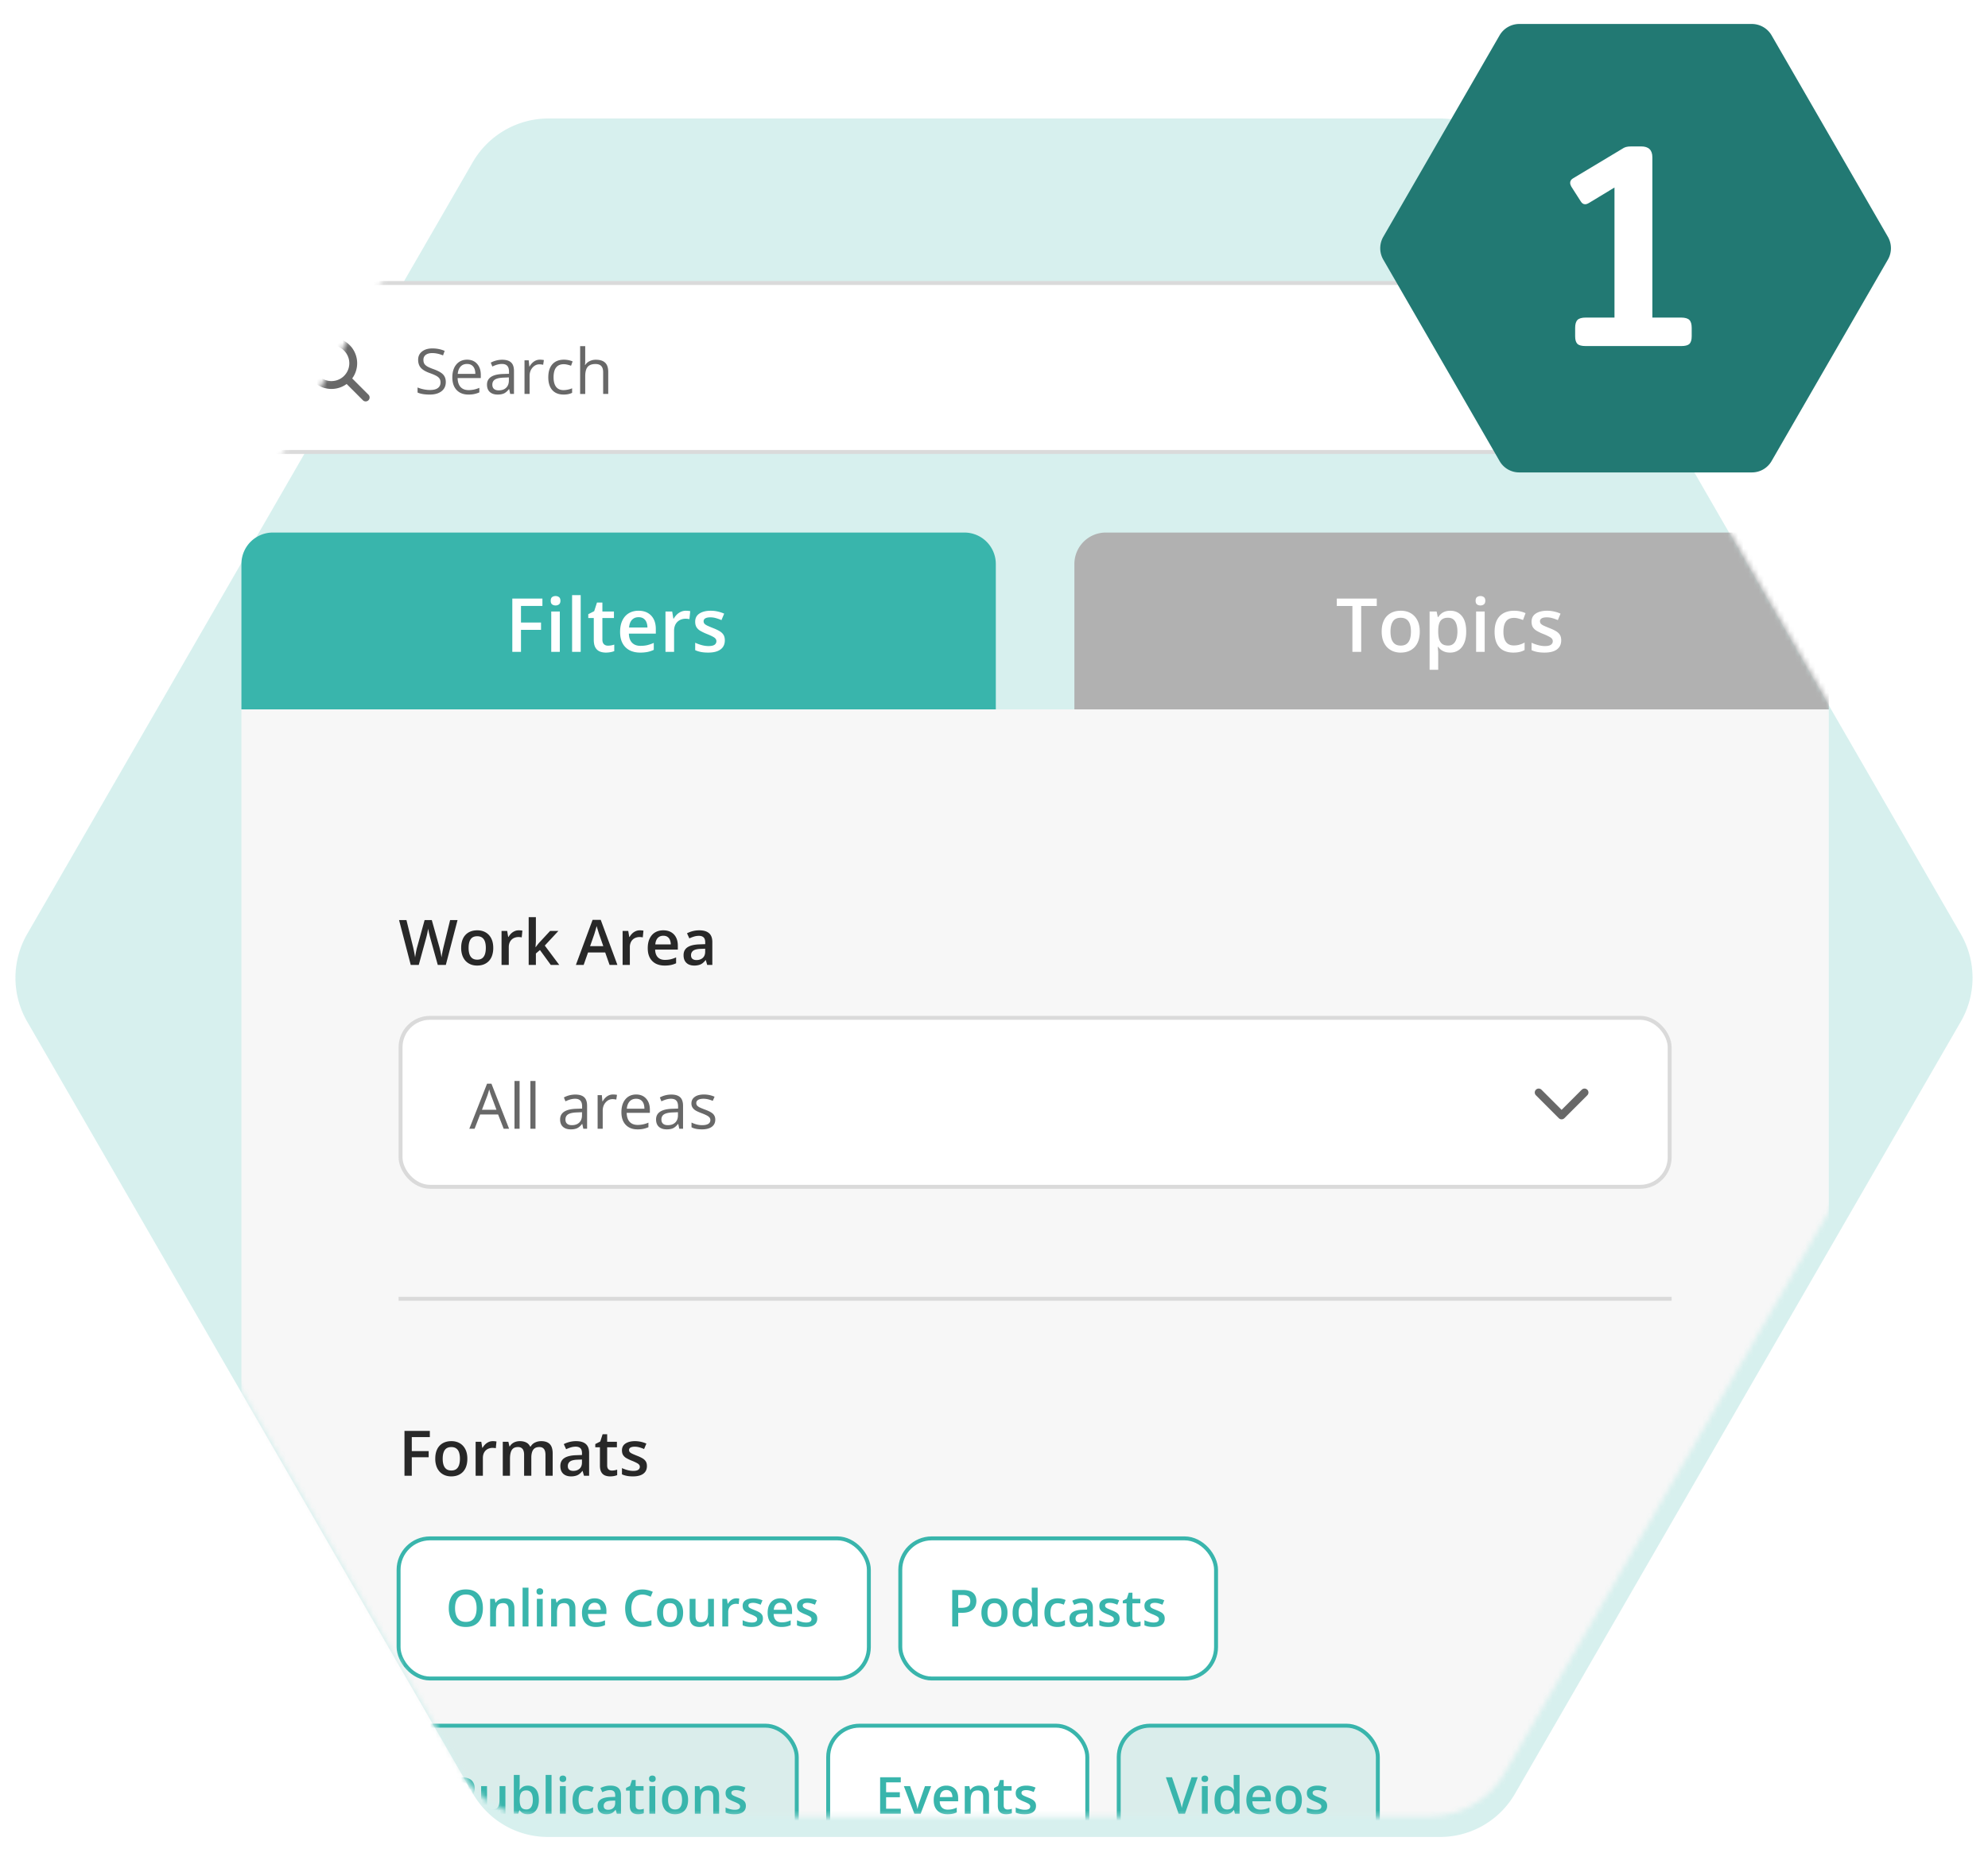 <svg xmlns="http://www.w3.org/2000/svg" width="386" height="359" fill="none">
  <g filter="url(#a)" opacity=".2">
    <path fill="#39B5AC" d="M104.399 19a17.01 17.01 0 0 0-14.56 8.403L3.22 177.436a17.011 17.011 0 0 0 0 16.807l86.617 149.999a16.804 16.804 0 0 0 14.561 8.403h173.236a16.804 16.804 0 0 0 14.527-8.403l86.617-149.999a17.006 17.006 0 0 0 0-16.807L292.162 27.403A17.01 17.01 0 0 0 277.635 19H104.399Z"/>
  </g>
  <mask id="b" width="380" height="334" x="1" y="19" maskUnits="userSpaceOnUse" style="mask-type:alpha">
    <path fill="#39B5AC" d="M104.399 19a17.01 17.01 0 0 0-14.56 8.403L3.22 177.436a17.011 17.011 0 0 0 0 16.807l86.617 149.999a16.804 16.804 0 0 0 14.561 8.403h173.236a16.804 16.804 0 0 0 14.527-8.403l86.617-149.999a17.006 17.006 0 0 0 0-16.807L292.162 27.403A17.01 17.01 0 0 0 277.635 19H104.399Z"/>
  </mask>
  <g mask="url(#b)">
    <path fill="#B1B1B1" d="M208.61 109.496a6.102 6.102 0 0 1 6.103-6.103h134.27a6.102 6.102 0 0 1 6.103 6.103v28.227H208.61v-28.227Z"/>
    <path fill="#fff" d="M264.295 126.558h-1.705v-8.904h-3.03v-1.444h7.758v1.444h-3.023v8.904Zm11.374-3.936c0 .652-.085 1.23-.255 1.734a3.464 3.464 0 0 1-.743 1.282 3.272 3.272 0 0 1-1.175.792c-.457.18-.974.269-1.55.269a3.932 3.932 0 0 1-1.479-.269 3.388 3.388 0 0 1-1.168-.792 3.648 3.648 0 0 1-.757-1.282c-.179-.504-.269-1.082-.269-1.734 0-.863.149-1.594.446-2.194a3.173 3.173 0 0 1 1.288-1.38c.557-.316 1.22-.474 1.989-.474.722 0 1.359.158 1.911.474.552.316.984.776 1.295 1.38.312.604.467 1.336.467 2.194Zm-5.683 0c0 .571.068 1.06.205 1.466.142.405.359.717.651.934.293.212.67.318 1.133.318.462 0 .84-.106 1.132-.318.293-.217.507-.529.644-.934.137-.406.205-.895.205-1.466 0-.57-.068-1.054-.205-1.45-.137-.402-.351-.706-.644-.914-.292-.212-.672-.318-1.139-.318-.689 0-1.192.231-1.508.694-.316.462-.474 1.125-.474 1.988Zm11.614-4.048c.93 0 1.675.34 2.237 1.019.566.68.849 1.689.849 3.029 0 .888-.132 1.635-.396 2.244-.26.604-.625 1.062-1.097 1.373-.467.307-1.012.46-1.635.46-.396 0-.741-.052-1.033-.156a2.567 2.567 0 0 1-.751-.403 2.88 2.88 0 0 1-.523-.552h-.1c.024.189.045.399.064.63.024.226.036.434.036.623v3.192h-1.671v-11.31h1.359l.234 1.083h.078a3.26 3.26 0 0 1 .53-.616c.213-.189.468-.338.765-.446.302-.113.653-.17 1.054-.17Zm-.446 1.359c-.457 0-.825.092-1.104.276-.273.179-.474.451-.601.814-.123.363-.189.819-.198 1.366v.233c0 .581.059 1.074.176 1.48.123.401.324.707.602.92.283.207.665.311 1.147.311.405 0 .74-.111 1.005-.332.269-.222.469-.538.601-.949.132-.41.198-.894.198-1.451 0-.844-.151-1.5-.452-1.967-.298-.468-.755-.701-1.374-.701Zm7.121-1.21v7.835h-1.664v-7.835h1.664Zm-.821-3.001c.254 0 .474.068.658.205.189.137.283.373.283.708 0 .33-.094.566-.283.707a1.073 1.073 0 0 1-.658.206c-.265 0-.489-.069-.673-.206-.179-.141-.269-.377-.269-.707 0-.335.09-.571.269-.708.184-.137.408-.205.673-.205Zm6.362 10.977c-.74 0-1.382-.144-1.925-.432-.542-.287-.96-.729-1.252-1.323-.293-.595-.439-1.35-.439-2.265 0-.953.16-1.732.481-2.336.321-.604.764-1.049 1.331-1.337.571-.288 1.224-.432 1.96-.432.467 0 .89.047 1.267.142.382.089.705.2.97.332l-.496 1.331a7.226 7.226 0 0 0-.884-.297 3.362 3.362 0 0 0-.871-.121c-.458 0-.84.102-1.147.305-.302.202-.528.504-.679.906-.146.401-.219.898-.219 1.493 0 .576.075 1.062.226 1.458.151.392.375.689.672.892.298.198.663.297 1.097.297.43 0 .814-.052 1.154-.156.34-.104.661-.238.963-.403v1.444c-.298.17-.616.295-.956.375-.34.085-.757.127-1.253.127Zm9.315-2.378c0 .514-.125.948-.376 1.302-.25.354-.615.623-1.097.807-.476.18-1.061.269-1.755.269-.547 0-1.019-.04-1.415-.12a4.91 4.91 0 0 1-1.112-.354v-1.437a7.85 7.85 0 0 0 1.253.453c.467.128.909.191 1.324.191.547 0 .941-.085 1.182-.255a.816.816 0 0 0 .361-.693c0-.17-.05-.321-.149-.453-.094-.137-.274-.276-.538-.418a10.204 10.204 0 0 0-1.146-.523 9.671 9.671 0 0 1-1.253-.595 2.179 2.179 0 0 1-.772-.715c-.174-.283-.262-.644-.262-1.083 0-.693.274-1.219.821-1.578.553-.363 1.282-.545 2.187-.545.482 0 .935.05 1.359.149.43.094.85.233 1.26.417l-.524 1.253a7.757 7.757 0 0 0-1.068-.382 3.823 3.823 0 0 0-1.083-.156c-.43 0-.757.066-.984.198a.625.625 0 0 0-.333.566c0 .184.055.34.163.468.109.127.295.254.559.382.269.127.642.285 1.119.474.467.179.87.368 1.21.566.344.194.609.432.793.715.184.283.276.649.276 1.097Z"/>
    <path fill="#39B5AC" d="M46.876 109.496a6.103 6.103 0 0 1 6.103-6.103h134.27a6.103 6.103 0 0 1 6.103 6.103v28.227H46.876v-28.227Z"/>
    <path fill="#fff" d="M101.157 126.558h-1.684V116.21h5.846v1.43h-4.162v3.227h3.893v1.423h-3.893v4.268Zm7.538-7.835v7.835h-1.663v-7.835h1.663Zm-.821-3.001c.255 0 .474.068.658.205.189.137.283.373.283.708 0 .33-.094.566-.283.707a1.07 1.07 0 0 1-.658.206c-.264 0-.489-.069-.673-.206-.179-.141-.269-.377-.269-.707 0-.335.09-.571.269-.708.184-.137.409-.205.673-.205Zm4.876 10.836h-1.67v-11.013h1.67v11.013Zm5.294-1.204c.217 0 .432-.018.644-.056.213-.043.406-.092.581-.149v1.26c-.184.08-.422.149-.715.205a4.77 4.77 0 0 1-.913.085c-.444 0-.842-.073-1.196-.219a1.744 1.744 0 0 1-.842-.772c-.208-.363-.312-.866-.312-1.507v-4.211h-1.069v-.744l1.147-.587.545-1.677h1.048v1.741h2.243v1.267h-2.243v4.19c0 .396.099.691.297.884.198.194.46.29.785.29Zm5.939-6.78c.698 0 1.297.144 1.797.432.5.288.885.696 1.154 1.224.269.529.403 1.161.403 1.897v.892h-5.23c.019.759.222 1.345.609 1.755.391.411.939.616 1.642.616.5 0 .948-.047 1.344-.142a7.506 7.506 0 0 0 1.239-.431v1.351c-.392.184-.79.319-1.196.404a7.218 7.218 0 0 1-1.458.127c-.769 0-1.446-.148-2.031-.446a3.258 3.258 0 0 1-1.366-1.344c-.326-.595-.489-1.333-.489-2.216 0-.877.149-1.623.446-2.236.297-.614.715-1.081 1.253-1.402.538-.321 1.165-.481 1.883-.481Zm0 1.253c-.524 0-.949.17-1.274.509-.321.34-.51.838-.567 1.494h3.568a2.74 2.74 0 0 0-.199-1.041 1.497 1.497 0 0 0-.566-.707c-.25-.17-.571-.255-.962-.255Zm9.201-1.253a4.82 4.82 0 0 1 .835.078l-.156 1.557a2.116 2.116 0 0 0-.368-.064 3.928 3.928 0 0 0-.382-.021c-.297 0-.581.05-.85.149a2.009 2.009 0 0 0-1.203 1.167 2.717 2.717 0 0 0-.177 1.02v4.098h-1.67v-7.835h1.302l.227 1.38h.078a3.47 3.47 0 0 1 .58-.765c.231-.231.495-.415.793-.552.302-.141.632-.212.991-.212Zm7.551 5.747c0 .514-.125.948-.375 1.302-.25.354-.615.623-1.097.807-.476.18-1.061.269-1.755.269-.547 0-1.019-.04-1.416-.12a4.901 4.901 0 0 1-1.111-.354v-1.437a7.85 7.85 0 0 0 1.253.453 5.01 5.01 0 0 0 1.324.191c.547 0 .941-.085 1.182-.255a.815.815 0 0 0 .36-.693.735.735 0 0 0-.148-.453c-.095-.137-.274-.276-.538-.418-.26-.146-.642-.321-1.147-.523a9.652 9.652 0 0 1-1.252-.595 2.179 2.179 0 0 1-.772-.715c-.174-.283-.262-.644-.262-1.083 0-.693.274-1.219.821-1.578.552-.363 1.281-.545 2.187-.545.482 0 .935.05 1.359.149.43.094.85.233 1.26.417l-.524 1.253a7.804 7.804 0 0 0-1.068-.382 3.823 3.823 0 0 0-1.083-.156c-.43 0-.758.066-.984.198a.625.625 0 0 0-.333.566c0 .184.054.34.163.468.109.127.295.254.559.382.269.127.642.285 1.118.474.468.179.871.368 1.211.566.344.194.608.432.792.715.184.283.276.649.276 1.097Z"/>
    <path fill="#F7F7F7" d="M46.876 137.723h308.21v746.115H46.877z"/>
    <path fill="#282828" d="m88.84 178.628-2.276 8.714h-1.561l-1.455-5.221a16.594 16.594 0 0 1-.119-.453 53.676 53.676 0 0 1-.131-.537c-.04-.182-.076-.349-.107-.5a10.932 10.932 0 0 1-.06-.358 4.316 4.316 0 0 1-.054.352c-.027.151-.061.318-.1.5a13.08 13.08 0 0 1-.12.537c-.044.175-.084.33-.12.465l-1.43 5.215h-1.555l-2.271-8.714h1.436l1.258 5.108c.04.163.08.34.119.53.044.187.084.376.12.567a16.823 16.823 0 0 1 .184 1.049c.02-.151.046-.318.078-.501.031-.187.065-.376.1-.566.04-.195.08-.382.12-.561.044-.178.087-.339.131-.482l1.419-5.144h1.394l1.449 5.162a20.212 20.212 0 0 1 .358 1.609c.031.179.057.34.077.483a21.787 21.787 0 0 1 .423-2.146l1.251-5.108h1.443Zm6.932 5.4a4.57 4.57 0 0 1-.214 1.46 2.925 2.925 0 0 1-.626 1.079c-.274.29-.604.513-.99.668-.385.151-.82.226-1.304.226-.454 0-.869-.075-1.246-.226a2.843 2.843 0 0 1-.984-.668 3.062 3.062 0 0 1-.637-1.079 4.35 4.35 0 0 1-.227-1.46c0-.727.125-1.343.376-1.848a2.676 2.676 0 0 1 1.084-1.162c.47-.266 1.027-.399 1.675-.399.608 0 1.144.133 1.61.399a2.76 2.76 0 0 1 1.09 1.162c.262.509.393 1.125.393 1.848Zm-4.785 0c0 .481.057.892.172 1.234.12.341.302.604.549.786.246.179.564.269.953.269.39 0 .708-.09.954-.269.246-.182.427-.445.542-.786.115-.342.173-.753.173-1.234s-.058-.888-.173-1.222c-.115-.338-.296-.594-.542-.769-.246-.179-.566-.268-.96-.268-.58 0-1.003.195-1.27.584-.265.39-.398.948-.398 1.675Zm9.738-3.409a4.003 4.003 0 0 1 .704.065l-.131 1.312a1.773 1.773 0 0 0-.31-.054 3.265 3.265 0 0 0-.322-.018 2.06 2.06 0 0 0-.715.125 1.683 1.683 0 0 0-1.013.984c-.1.246-.15.532-.15.858v3.451h-1.406v-6.598h1.096l.191 1.162h.066c.13-.234.294-.449.488-.644.195-.194.418-.349.668-.464.254-.12.532-.179.834-.179Zm3.326-2.551v4.482c0 .202-.008.425-.024.667-.016.239-.031.463-.047.674h.029c.104-.139.227-.302.37-.489.147-.187.286-.35.417-.489l2.015-2.169h1.609l-2.64 2.837 2.813 3.761h-1.645l-2.11-2.897-.787.674v2.223h-1.4v-9.274h1.4Zm14.31 9.274-.852-2.42h-3.332l-.852 2.42h-1.508l3.243-8.75h1.585l3.236 8.75h-1.52Zm-1.221-3.648-.829-2.384c-.032-.103-.077-.248-.137-.435l-.179-.578-.149-.501c-.039.163-.089.346-.149.549-.055.198-.111.385-.167.56l-.119.405-.834 2.384h2.563Zm7.092-3.075a4.02 4.02 0 0 1 .703.065l-.131 1.312a1.74 1.74 0 0 0-.31-.054 3.23 3.23 0 0 0-.321-.018c-.251 0-.489.042-.716.125a1.688 1.688 0 0 0-1.013.984 2.287 2.287 0 0 0-.149.858v3.451h-1.406v-6.598h1.096l.191 1.162h.065a3 3 0 0 1 .489-.644c.195-.194.417-.349.668-.464.254-.12.532-.179.834-.179Zm4.554 0c.588 0 1.092.121 1.514.363.421.243.745.586.971 1.031.227.445.34.978.34 1.598v.751h-4.405c.016.639.187 1.132.513 1.478.33.346.791.518 1.383.518.421 0 .798-.039 1.132-.119a6.242 6.242 0 0 0 1.043-.363v1.138a4.58 4.58 0 0 1-1.007.34 6.121 6.121 0 0 1-1.228.107c-.648 0-1.218-.125-1.711-.375a2.753 2.753 0 0 1-1.15-1.133c-.274-.501-.411-1.122-.411-1.865 0-.739.125-1.367.375-1.884.251-.516.602-.91 1.055-1.18.453-.27.982-.405 1.586-.405Zm0 1.055c-.441 0-.799.143-1.073.429-.27.286-.429.705-.477 1.257h3.004a2.321 2.321 0 0 0-.167-.876 1.268 1.268 0 0 0-.477-.596c-.21-.143-.48-.214-.81-.214Zm6.991-1.055c.834 0 1.464.185 1.889.554.429.37.644.946.644 1.728v4.441h-.995l-.269-.936h-.047c-.187.238-.38.435-.578.59-.199.155-.429.27-.692.346a3.27 3.27 0 0 1-.947.119c-.394 0-.745-.072-1.055-.215a1.67 1.67 0 0 1-.733-.667c-.179-.298-.269-.676-.269-1.133 0-.679.253-1.19.757-1.531.509-.342 1.276-.531 2.301-.566l1.144-.042v-.346c0-.457-.107-.783-.322-.977-.21-.195-.508-.292-.894-.292-.329 0-.649.047-.959.143-.31.095-.612.212-.906.351l-.453-.989a5.05 5.05 0 0 1 1.097-.417 5.066 5.066 0 0 1 1.287-.161Zm1.144 3.57-.852.03c-.699.024-1.19.143-1.472.357-.282.215-.423.509-.423.882 0 .326.097.565.292.716.194.147.451.22.769.22.484 0 .886-.137 1.204-.411.321-.278.482-.686.482-1.222v-.572Z"/>
    <rect width="246.416" height="32.805" x="77.773" y="197.61" fill="#fff" rx="5.722"/>
    <path fill="#686868" d="m97.799 219.146-1.085-2.771h-3.492l-1.073 2.771h-1.025l3.445-8.749h.852l3.427 8.749h-1.049Zm-1.4-3.683-1.014-2.7a14.49 14.49 0 0 1-.405-1.258c-.088.382-.213.801-.376 1.258l-1.025 2.7h2.82Zm4.487 3.683h-.99v-9.274h.99v9.274Zm3.088 0h-.99v-9.274h.99v9.274Zm9.286 0-.197-.93h-.048c-.326.409-.651.688-.977.835-.322.143-.725.214-1.21.214-.648 0-1.156-.167-1.526-.5-.366-.334-.548-.809-.548-1.425 0-1.319 1.055-2.01 3.165-2.074l1.108-.036v-.405c0-.513-.111-.89-.334-1.133-.218-.246-.57-.369-1.055-.369-.544 0-1.16.167-1.847.501l-.304-.757a4.68 4.68 0 0 1 2.211-.561c.779 0 1.355.173 1.728.519.378.346.567.9.567 1.663v4.458h-.733Zm-2.235-.697c.615 0 1.098-.169 1.448-.507.353-.338.53-.811.53-1.418v-.591l-.989.042c-.787.028-1.355.151-1.705.37-.345.214-.518.55-.518 1.007 0 .358.107.63.322.817.218.186.522.28.912.28Zm7.992-5.955c.29 0 .55.024.781.072l-.137.918a3.35 3.35 0 0 0-.715-.09c-.529 0-.982.215-1.359.644-.374.429-.561.964-.561 1.603v3.505h-.989v-6.532h.817l.113 1.21h.047c.243-.426.535-.753.877-.984.341-.23.717-.346 1.126-.346Zm4.762 6.771c-.965 0-1.728-.294-2.288-.882-.557-.588-.835-1.405-.835-2.45 0-1.052.258-1.889.775-2.509.52-.62 1.218-.93 2.092-.93.818 0 1.466.271 1.943.811.477.536.715 1.246.715 2.128v.626h-4.5c.02.767.213 1.349.578 1.746.37.397.888.596 1.556.596.703 0 1.399-.147 2.086-.441v.882a5.09 5.09 0 0 1-.995.322 5.42 5.42 0 0 1-1.127.101Zm-.268-5.942c-.524 0-.944.171-1.258.513-.31.341-.492.814-.548 1.418h3.415c0-.624-.139-1.101-.417-1.43-.278-.334-.675-.501-1.192-.501Zm8.38 5.823-.197-.93h-.047c-.326.409-.652.688-.978.835-.322.143-.725.214-1.21.214-.647 0-1.156-.167-1.526-.5-.365-.334-.548-.809-.548-1.425 0-1.319 1.055-2.01 3.165-2.074l1.109-.036v-.405c0-.513-.112-.89-.334-1.133-.219-.246-.57-.369-1.055-.369-.545 0-1.16.167-1.848.501l-.304-.757a4.698 4.698 0 0 1 2.211-.561c.779 0 1.355.173 1.729.519.377.346.566.9.566 1.663v4.458h-.733Zm-2.235-.697c.616 0 1.099-.169 1.448-.507.354-.338.531-.811.531-1.418v-.591l-.99.042c-.786.028-1.355.151-1.704.37-.346.214-.519.55-.519 1.007 0 .358.107.63.322.817.219.186.523.28.912.28Zm9.226-1.085c0 .608-.226 1.077-.679 1.407-.453.329-1.089.494-1.907.494-.867 0-1.542-.137-2.027-.411v-.918c.314.159.65.284 1.007.376.362.091.71.137 1.043.137.517 0 .914-.082 1.192-.245.279-.167.418-.419.418-.757 0-.254-.112-.47-.334-.649-.219-.183-.648-.398-1.288-.644-.607-.226-1.041-.423-1.299-.59a1.846 1.846 0 0 1-.572-.578 1.523 1.523 0 0 1-.185-.769c0-.532.217-.952.65-1.258.433-.31 1.027-.465 1.782-.465.703 0 1.391.144 2.062.43l-.352.804c-.655-.27-1.249-.405-1.782-.405-.468 0-.822.073-1.06.22-.239.147-.358.35-.358.608 0 .175.044.324.131.447.091.124.236.241.435.352.199.111.58.272 1.144.483.775.282 1.298.566 1.568.852.274.286.411.646.411 1.079Z"/>
    <path stroke="#686868" stroke-linecap="round" stroke-linejoin="round" stroke-width="1.526" d="m307.66 212.104-4.451 4.451-4.45-4.451"/>
    <rect width="246.416" height="32.805" x="77.773" y="197.61" stroke="#DADADA" stroke-width=".763" rx="5.722"/>
    <path stroke="#DADADA" stroke-linejoin="round" stroke-width=".763" d="M77.391 252.157H324.57"/>
    <path fill="#282828" d="M79.954 286.519h-1.418v-8.714h4.923v1.204h-3.505v2.718h3.278v1.198h-3.278v3.594Zm10.788-3.314c0 .548-.071 1.035-.214 1.46a2.928 2.928 0 0 1-.626 1.079c-.274.29-.604.512-.99.667-.385.151-.82.227-1.305.227-.453 0-.868-.076-1.246-.227a2.843 2.843 0 0 1-.983-.667 3.062 3.062 0 0 1-.638-1.079 4.35 4.35 0 0 1-.226-1.46c0-.727.125-1.343.375-1.848a2.67 2.67 0 0 1 1.085-1.162c.469-.266 1.027-.399 1.675-.399.608 0 1.144.133 1.61.399.464.266.828.653 1.09 1.162.262.509.393 1.125.393 1.848Zm-4.786 0c0 .48.058.892.173 1.233.12.342.302.604.548.787.247.179.564.268.954.268s.707-.089.954-.268c.246-.183.427-.445.542-.787.115-.341.173-.753.173-1.233 0-.481-.058-.888-.173-1.222-.115-.338-.296-.594-.542-.769-.247-.179-.567-.268-.96-.268-.58 0-1.003.195-1.27.584-.266.389-.399.948-.399 1.675Zm9.739-3.409a3.987 3.987 0 0 1 .703.065l-.13 1.311a1.77 1.77 0 0 0-.31-.053 3.244 3.244 0 0 0-.323-.018c-.25 0-.488.042-.715.125a1.69 1.69 0 0 0-1.013.983c-.1.247-.149.533-.149.859v3.451h-1.407v-6.598h1.097l.19 1.162h.066c.132-.235.294-.449.49-.644.194-.194.416-.349.667-.465.254-.119.532-.178.834-.178Zm9.381 0c.739 0 1.296.19 1.669.572.378.381.566.993.566 1.835v4.316h-1.4v-4.065c0-.501-.098-.878-.292-1.133-.195-.254-.491-.381-.888-.381-.557 0-.958.179-1.204.536-.243.354-.364.868-.364 1.544v3.499h-1.401v-4.065c0-.334-.043-.612-.131-.835a.972.972 0 0 0-.387-.506c-.175-.116-.395-.173-.662-.173-.385 0-.693.087-.923.262-.227.175-.39.433-.49.775-.099.338-.148.753-.148 1.246v3.296h-1.4v-6.598h1.09l.197.888h.077c.135-.231.302-.419.5-.566.203-.151.428-.263.674-.334.247-.076.503-.113.769-.113.493 0 .908.087 1.246.262.337.171.59.433.757.786h.107c.207-.357.495-.621.864-.792.37-.171.761-.256 1.174-.256Zm6.777 0c.834 0 1.464.184 1.889.554.429.369.644.945.644 1.728v4.441h-.995l-.269-.936h-.047c-.187.238-.38.435-.578.59-.199.155-.429.27-.692.346a3.27 3.27 0 0 1-.947.119c-.394 0-.745-.072-1.055-.215a1.67 1.67 0 0 1-.733-.667c-.179-.298-.269-.676-.269-1.133 0-.679.253-1.19.757-1.532.509-.341 1.276-.53 2.301-.566l1.144-.041v-.346c0-.457-.107-.783-.322-.978-.21-.194-.508-.292-.894-.292-.329 0-.649.048-.959.143-.31.096-.612.213-.906.352l-.453-.989c.322-.171.687-.31 1.097-.418a5.11 5.11 0 0 1 1.287-.16Zm1.144 3.57-.852.029c-.699.024-1.19.143-1.472.358-.282.215-.423.509-.423.882 0 .326.097.564.292.715.194.147.451.221.769.221.484 0 .886-.137 1.204-.411.321-.278.482-.686.482-1.222v-.572Zm5.805 2.139c.183 0 .364-.016.543-.047.179-.036.342-.078.489-.126v1.061a2.867 2.867 0 0 1-.602.173 4.02 4.02 0 0 1-.769.072c-.374 0-.709-.062-1.007-.185a1.471 1.471 0 0 1-.71-.65c-.175-.306-.262-.729-.262-1.269v-3.546h-.9v-.626l.966-.495.458-1.413h.883v1.467h1.889v1.067h-1.889v3.528c0 .334.083.582.25.745.167.163.387.244.661.244Zm6.807-.87c0 .433-.105.799-.316 1.097-.211.298-.518.524-.924.679-.401.151-.894.227-1.478.227-.461 0-.858-.034-1.192-.102a4.011 4.011 0 0 1-.936-.298v-1.209a6.65 6.65 0 0 0 1.055.381 4.26 4.26 0 0 0 1.115.161c.461 0 .793-.072.995-.215a.686.686 0 0 0 .304-.584.62.62 0 0 0-.125-.381c-.079-.115-.23-.233-.453-.352a8.67 8.67 0 0 0-.965-.441 7.993 7.993 0 0 1-1.055-.501 1.818 1.818 0 0 1-.65-.602c-.147-.238-.221-.542-.221-.911 0-.585.231-1.028.692-1.33.465-.306 1.079-.458 1.841-.458a5.43 5.43 0 0 1 2.206.476l-.441 1.055a6.687 6.687 0 0 0-.9-.322 3.239 3.239 0 0 0-.912-.131c-.362 0-.638.056-.829.167a.527.527 0 0 0-.28.477c0 .155.046.286.137.393.092.108.249.215.471.322.227.107.54.241.942.4.393.151.733.309 1.019.476.29.163.513.364.668.602.154.239.232.547.232.924Z"/>
    <rect width="91.31" height="27.206" x="77.391" y="298.673" fill="#fff" rx="6.103"/>
    <path fill="#39B5AC" d="M93.762 312.227c0 .545-.07 1.043-.209 1.491-.135.446-.34.83-.614 1.153a2.754 2.754 0 0 1-1.032.741c-.413.174-.897.261-1.453.261-.565 0-1.055-.087-1.472-.261a2.72 2.72 0 0 1-1.031-.746 3.23 3.23 0 0 1-.61-1.157 5.146 5.146 0 0 1-.204-1.492c0-.73.12-1.366.358-1.908a2.762 2.762 0 0 1 1.1-1.269c.494-.303 1.117-.455 1.869-.455.736 0 1.348.15 1.835.45.488.301.852.724 1.095 1.269.245.543.368 1.183.368 1.923Zm-5.405 0c0 .545.075 1.018.223 1.419.149.397.376.703.683.92.31.213.707.319 1.191.319.488 0 .885-.106 1.192-.319.306-.217.532-.523.677-.92.146-.401.218-.874.218-1.419 0-.83-.166-1.479-.498-1.947-.33-.471-.856-.707-1.58-.707-.483 0-.882.107-1.195.32-.31.213-.54.518-.688.915-.148.394-.223.867-.223 1.419Zm9.603-1.913c.604 0 1.074.156 1.41.47.338.31.508.808.508 1.496v3.496H98.74v-3.283c0-.416-.086-.728-.257-.935-.17-.209-.436-.314-.794-.314-.52 0-.881.159-1.085.479-.2.32-.3.783-.3 1.39v2.663h-1.138v-5.36h.886l.16.726h.063c.116-.187.26-.341.431-.46.174-.123.368-.215.581-.276.216-.061.44-.092.673-.092Zm4.654 5.462h-1.143v-7.535h1.143v7.535Zm2.765-5.36v5.36h-1.138v-5.36h1.138Zm-.562-2.054c.175 0 .325.047.451.141.129.093.193.255.193.484 0 .226-.064.387-.193.484a.732.732 0 0 1-.451.141.749.749 0 0 1-.46-.141c-.122-.097-.184-.258-.184-.484 0-.229.062-.391.184-.484a.749.749 0 0 1 .46-.141Zm4.988 1.952c.604 0 1.074.156 1.409.47.339.31.509.808.509 1.496v3.496h-1.138v-3.283c0-.416-.086-.728-.257-.935-.171-.209-.436-.314-.794-.314-.52 0-.881.159-1.085.479-.2.32-.3.783-.3 1.39v2.663h-1.138v-5.36h.886l.16.726h.063c.116-.187.26-.341.431-.46a1.91 1.91 0 0 1 .581-.276c.216-.061.441-.092.673-.092Zm5.647 0c.478 0 .888.098 1.23.295.342.197.605.476.789.838.184.362.276.794.276 1.298v.61h-3.579c.013.52.152.92.417 1.201.268.281.642.421 1.123.421.343 0 .649-.032.921-.097.274-.067.556-.166.847-.295v.925a3.703 3.703 0 0 1-.818.276 4.957 4.957 0 0 1-.998.087c-.526 0-.989-.101-1.39-.305a2.226 2.226 0 0 1-.934-.92c-.223-.407-.335-.912-.335-1.516 0-.6.102-1.11.306-1.53.203-.42.489-.739.857-.959.368-.219.797-.329 1.288-.329Zm0 .857c-.359 0-.649.116-.872.349-.219.232-.349.573-.387 1.021h2.44a1.873 1.873 0 0 0-.135-.711 1.034 1.034 0 0 0-.388-.485c-.171-.116-.39-.174-.658-.174Zm9.288-1.588c-.339 0-.643.061-.91.184-.265.122-.49.3-.674.532-.184.23-.324.509-.421.838a3.87 3.87 0 0 0-.145 1.104c0 .549.077 1.022.232 1.419.155.394.391.697.707.911.317.209.717.314 1.201.314.3 0 .593-.029.877-.087a7.79 7.79 0 0 0 .881-.237v.988a4.53 4.53 0 0 1-.872.247 5.985 5.985 0 0 1-1.017.077c-.723 0-1.323-.15-1.801-.45-.475-.3-.83-.723-1.065-1.269-.233-.546-.349-1.185-.349-1.918 0-.536.074-1.026.223-1.472.148-.445.365-.829.649-1.152a2.805 2.805 0 0 1 1.051-.751c.419-.177.899-.266 1.438-.266.355 0 .704.04 1.046.121.345.077.665.189.959.334l-.407.959a6.028 6.028 0 0 0-.77-.3 2.77 2.77 0 0 0-.833-.126Zm7.898 3.501c0 .445-.058.841-.174 1.186a2.369 2.369 0 0 1-.509.877c-.222.236-.49.416-.803.542a2.887 2.887 0 0 1-1.061.184c-.368 0-.705-.061-1.012-.184a2.302 2.302 0 0 1-.799-.542 2.47 2.47 0 0 1-.518-.877 3.525 3.525 0 0 1-.184-1.186c0-.591.101-1.091.305-1.501.206-.414.5-.728.881-.945.381-.216.835-.324 1.361-.324.494 0 .93.108 1.307.324.378.217.674.531.887.945.213.413.319.913.319 1.501Zm-3.888 0c0 .391.046.725.14 1.002.097.278.245.491.446.64.2.145.458.217.774.217.317 0 .575-.072.775-.217.2-.149.347-.362.441-.64.093-.277.14-.611.14-1.002s-.047-.722-.14-.993a1.227 1.227 0 0 0-.441-.625c-.2-.145-.46-.217-.779-.217-.472 0-.816.158-1.032.474-.216.316-.324.77-.324 1.361Zm9.869-2.668v5.36h-.896l-.155-.721h-.063a1.552 1.552 0 0 1-.431.46 1.911 1.911 0 0 1-.581.266 2.4 2.4 0 0 1-.673.092c-.404 0-.749-.068-1.036-.203a1.434 1.434 0 0 1-.654-.639c-.152-.288-.228-.659-.228-1.114v-3.501h1.143v3.288c0 .416.084.728.252.934.171.207.436.31.794.31.345 0 .62-.071.823-.213.204-.142.347-.352.431-.629a3.46 3.46 0 0 0 .131-1.022v-2.668h1.143Zm4.349-.102c.09 0 .188.005.295.014.106.01.198.023.276.039l-.107 1.066a1.384 1.384 0 0 0-.251-.044 2.574 2.574 0 0 0-.262-.015c-.203 0-.397.034-.581.102a1.37 1.37 0 0 0-.823.799 1.85 1.85 0 0 0-.121.697v2.804h-1.143v-5.36h.891l.155.944h.053c.107-.191.239-.365.397-.523.158-.158.339-.284.543-.378.206-.097.432-.145.678-.145Zm5.167 3.932c0 .352-.086.649-.257.891s-.421.426-.751.552c-.326.123-.726.184-1.201.184-.374 0-.697-.027-.968-.082a3.306 3.306 0 0 1-.76-.242v-.983c.255.119.54.222.857.31.319.087.621.13.905.13.375 0 .644-.058.809-.174a.558.558 0 0 0 .247-.475.499.499 0 0 0-.102-.309c-.064-.094-.187-.189-.368-.286-.177-.1-.439-.22-.784-.359a6.514 6.514 0 0 1-.857-.406 1.493 1.493 0 0 1-.528-.489c-.12-.194-.179-.441-.179-.741 0-.475.187-.835.561-1.08.378-.249.877-.373 1.497-.373.329 0 .639.034.929.102.294.064.582.159.862.285l-.358.857a5.464 5.464 0 0 0-.731-.261 2.62 2.62 0 0 0-.741-.107c-.294 0-.518.046-.673.136a.427.427 0 0 0-.228.387c0 .126.037.233.112.32.074.087.201.174.382.262.184.087.439.195.765.324.32.123.596.252.828.387.236.133.417.296.543.489.126.194.189.444.189.751Zm3.365-3.932c.478 0 .888.098 1.23.295.342.197.606.476.79.838.184.362.276.794.276 1.298v.61h-3.579c.013.52.152.92.416 1.201.268.281.643.421 1.124.421.342 0 .649-.032.92-.097.274-.067.557-.166.847-.295v.925c-.268.126-.54.218-.818.276a4.95 4.95 0 0 1-.998.087c-.526 0-.989-.101-1.389-.305a2.228 2.228 0 0 1-.935-.92c-.223-.407-.334-.912-.334-1.516 0-.6.102-1.11.305-1.53.203-.42.489-.739.857-.959.368-.219.797-.329 1.288-.329Zm0 .857c-.358 0-.649.116-.871.349-.22.232-.349.573-.388 1.021h2.441a1.873 1.873 0 0 0-.136-.711 1.038 1.038 0 0 0-.387-.485c-.171-.116-.391-.174-.659-.174Zm7.182 3.075c0 .352-.086.649-.257.891s-.421.426-.75.552c-.327.123-.727.184-1.201.184-.375 0-.698-.027-.969-.082a3.322 3.322 0 0 1-.76-.242v-.983c.255.119.541.222.857.31.32.087.621.13.905.13.375 0 .645-.058.809-.174a.558.558 0 0 0 .247-.475.499.499 0 0 0-.102-.309c-.064-.094-.187-.189-.368-.286-.177-.1-.439-.22-.784-.359a6.514 6.514 0 0 1-.857-.406 1.493 1.493 0 0 1-.528-.489c-.12-.194-.179-.441-.179-.741 0-.475.187-.835.562-1.08.377-.249.876-.373 1.496-.373a4.398 4.398 0 0 1 1.792.387l-.359.857a5.464 5.464 0 0 0-.731-.261 2.62 2.62 0 0 0-.741-.107c-.294 0-.518.046-.673.136a.427.427 0 0 0-.228.387c0 .126.038.233.112.32.074.087.202.174.382.262.184.087.439.195.765.324.32.123.596.252.829.387.235.133.416.296.542.489.126.194.189.444.189.751Z"/>
    <rect width="91.31" height="27.206" x="77.391" y="298.673" stroke="#39B5AC" stroke-width=".763" rx="6.103"/>
    <rect width="61.31" height="27.206" x="174.804" y="298.673" fill="#fff" rx="6.103"/>
    <path fill="#39B5AC" d="M186.947 308.696c.913 0 1.58.188 2 .562.42.375.629.899.629 1.574 0 .307-.048.599-.145.877a1.87 1.87 0 0 1-.465.731c-.216.21-.502.376-.857.499-.352.122-.786.184-1.303.184h-.755v2.653h-1.162v-7.08h2.058Zm-.078.964h-.818v2.494h.634c.365 0 .675-.042.93-.126.255-.087.449-.224.581-.411.133-.188.199-.435.199-.741 0-.41-.125-.715-.373-.916-.245-.2-.63-.3-1.153-.3Zm8.751 3.424c0 .445-.058.841-.174 1.186a2.383 2.383 0 0 1-.509.877 2.24 2.24 0 0 1-.804.542 2.878 2.878 0 0 1-1.06.184c-.368 0-.706-.061-1.012-.184a2.302 2.302 0 0 1-.799-.542 2.487 2.487 0 0 1-.519-.877 3.55 3.55 0 0 1-.184-1.186c0-.591.102-1.091.305-1.501.207-.414.501-.728.882-.945.381-.216.834-.324 1.361-.324.494 0 .929.108 1.307.324.378.217.673.531.886.945.213.413.32.913.32 1.501Zm-3.889 0c0 .391.047.725.141 1.002.097.278.245.491.445.64.2.145.459.217.775.217s.575-.072.775-.217c.2-.149.347-.362.441-.64.093-.277.14-.611.14-1.002s-.047-.722-.14-.993a1.227 1.227 0 0 0-.441-.625c-.2-.145-.46-.217-.78-.217-.471 0-.815.158-1.031.474-.217.316-.325.77-.325 1.361Zm6.998 2.789c-.639 0-1.153-.232-1.54-.697-.384-.468-.576-1.158-.576-2.068 0-.92.195-1.616.586-2.087.394-.471.912-.707 1.554-.707.271 0 .509.037.712.111.203.071.378.168.523.291.148.123.274.26.378.411h.053c-.016-.1-.036-.243-.058-.431a5.047 5.047 0 0 1-.029-.527v-1.928h1.143v7.535h-.891l-.204-.731h-.048a1.714 1.714 0 0 1-.891.717c-.2.074-.438.111-.712.111Zm.32-.925c.487 0 .831-.14 1.031-.421.2-.281.303-.702.31-1.264v-.15c0-.601-.097-1.061-.291-1.38-.193-.323-.547-.484-1.06-.484-.41 0-.723.166-.94.498-.213.33-.319.79-.319 1.38 0 .591.106 1.043.319 1.356.217.31.533.465.95.465Zm6.217.925c-.506 0-.945-.098-1.317-.295a1.98 1.98 0 0 1-.857-.906c-.2-.407-.3-.923-.3-1.549 0-.653.11-1.185.329-1.598.22-.414.523-.719.911-.916.39-.197.837-.295 1.341-.295.32 0 .609.032.867.097.261.061.482.137.663.227l-.339.911a4.887 4.887 0 0 0-.605-.204 2.314 2.314 0 0 0-.596-.082c-.313 0-.574.069-.784.208a1.248 1.248 0 0 0-.465.62c-.1.275-.15.615-.15 1.022 0 .394.051.726.155.998.103.267.256.471.46.61.203.135.453.203.75.203.294 0 .557-.035.79-.106.232-.071.452-.164.658-.276v.987a2.416 2.416 0 0 1-.653.257 3.61 3.61 0 0 1-.858.087Zm4.872-5.559c.678 0 1.19.15 1.535.45.349.301.523.769.523 1.405v3.607h-.808l-.218-.76h-.039a2.711 2.711 0 0 1-.47.479c-.161.126-.349.22-.562.281a2.625 2.625 0 0 1-.77.097c-.319 0-.605-.058-.857-.174-.252-.12-.45-.3-.595-.542-.146-.243-.218-.549-.218-.921 0-.552.205-.966.615-1.244.413-.278 1.036-.431 1.869-.46l.93-.034v-.281c0-.371-.087-.636-.262-.794-.171-.158-.413-.237-.726-.237-.268 0-.528.038-.78.116a5.439 5.439 0 0 0-.736.286l-.368-.804a4.13 4.13 0 0 1 .891-.339 4.113 4.113 0 0 1 1.046-.131Zm.93 2.901-.693.024c-.568.019-.967.116-1.196.29a.854.854 0 0 0-.344.717c0 .265.08.459.238.581.158.12.366.179.624.179.394 0 .72-.111.979-.334.261-.226.392-.557.392-.992v-.465Zm6.324 1.031c0 .352-.085.649-.256.891-.171.242-.422.426-.751.552-.326.123-.726.184-1.201.184-.374 0-.697-.027-.968-.082a3.33 3.33 0 0 1-.761-.242v-.983c.255.119.541.222.857.31.32.087.622.13.906.13.375 0 .644-.058.809-.174a.56.56 0 0 0 .145-.784c-.065-.094-.187-.189-.368-.286a7.07 7.07 0 0 0-.785-.359 6.576 6.576 0 0 1-.857-.406 1.51 1.51 0 0 1-.528-.489c-.119-.194-.179-.441-.179-.741 0-.475.188-.835.562-1.08.378-.249.877-.373 1.496-.373a4.377 4.377 0 0 1 1.792.387l-.358.857a5.464 5.464 0 0 0-.731-.261 2.63 2.63 0 0 0-.741-.107c-.294 0-.518.046-.673.136a.427.427 0 0 0-.228.387c0 .126.037.233.111.32.075.087.202.174.383.262.184.087.439.195.765.324.32.123.596.252.828.387.236.133.417.296.542.489.126.194.189.444.189.751Zm3.226.707c.148 0 .295-.013.44-.039.145-.029.278-.063.397-.101v.862a2.396 2.396 0 0 1-.489.14c-.2.039-.408.058-.625.058-.303 0-.576-.05-.818-.15a1.194 1.194 0 0 1-.576-.528c-.142-.248-.213-.592-.213-1.031v-2.882h-.731v-.508l.784-.402.373-1.148h.717v1.192h1.535v.866h-1.535v2.867c0 .271.067.473.203.606a.74.74 0 0 0 .538.198Zm5.53-.707c0 .352-.086.649-.257.891s-.421.426-.75.552c-.327.123-.727.184-1.201.184-.375 0-.698-.027-.969-.082a3.322 3.322 0 0 1-.76-.242v-.983c.255.119.541.222.857.31.32.087.621.13.905.13.375 0 .645-.058.809-.174a.558.558 0 0 0 .247-.475.499.499 0 0 0-.102-.309c-.064-.094-.187-.189-.368-.286-.177-.1-.439-.22-.784-.359a6.514 6.514 0 0 1-.857-.406 1.493 1.493 0 0 1-.528-.489c-.12-.194-.179-.441-.179-.741 0-.475.187-.835.561-1.08.378-.249.877-.373 1.497-.373a4.398 4.398 0 0 1 1.792.387l-.359.857a5.464 5.464 0 0 0-.731-.261 2.62 2.62 0 0 0-.741-.107c-.294 0-.518.046-.673.136a.427.427 0 0 0-.228.387c0 .126.038.233.112.32.074.087.202.174.382.262.184.087.439.195.765.324.32.123.596.252.829.387.235.133.416.296.542.489.126.194.189.444.189.751Z"/>
    <rect width="61.31" height="27.206" x="174.804" y="298.673" stroke="#39B5AC" stroke-width=".763" rx="6.103"/>
    <rect width="77.31" height="27.206" x="77.391" y="335.035" fill="#39B5AC" fill-opacity=".15" rx="6.103"/>
    <path fill="#39B5AC" d="M89.534 345.058c.914 0 1.58.187 2 .562.42.374.63.899.63 1.573 0 .307-.049.599-.146.877a1.862 1.862 0 0 1-.465.731c-.216.21-.501.376-.857.499-.352.123-.786.184-1.302.184h-.756v2.654h-1.162v-7.08h2.058Zm-.077.963h-.819v2.494h.635c.364 0 .674-.042.93-.125.254-.088.448-.225.58-.412.133-.187.199-.434.199-.741 0-.41-.124-.715-.373-.915-.245-.2-.63-.301-1.152-.301Zm8.678.756v5.361h-.896l-.155-.722h-.063a1.537 1.537 0 0 1-.431.46c-.175.12-.368.208-.581.267a2.435 2.435 0 0 1-.673.092c-.404 0-.75-.068-1.037-.204a1.441 1.441 0 0 1-.654-.639c-.151-.287-.227-.659-.227-1.114v-3.501h1.143v3.288c0 .417.084.728.251.935.172.206.436.31.795.31.345 0 .62-.071.823-.213.203-.143.347-.352.431-.63.087-.278.13-.618.13-1.022v-2.668h1.144Zm2.77-2.174v1.816c0 .209-.007.416-.02.619-.009.201-.019.357-.029.47h.049c.145-.232.347-.428.605-.586.261-.161.596-.242 1.002-.242.636 0 1.148.234 1.535.702.388.465.582 1.154.582 2.068 0 .607-.089 1.117-.267 1.53-.177.414-.428.727-.75.94-.32.21-.696.315-1.129.315-.407 0-.736-.075-.988-.223a1.962 1.962 0 0 1-.586-.528h-.082l-.208.654h-.853v-7.535h1.139Zm1.307 3.002c-.323 0-.579.065-.77.194a1.086 1.086 0 0 0-.407.581c-.084.255-.127.579-.13.973v.102c0 .597.093 1.054.28 1.37.191.317.536.475 1.037.475.397 0 .702-.16.915-.479.213-.323.32-.785.32-1.385 0-.607-.107-1.064-.32-1.371-.21-.307-.518-.46-.925-.46Zm4.877 4.533h-1.143v-7.535h1.143v7.535Zm2.765-5.361v5.361h-1.138v-5.361h1.138Zm-.562-2.053a.73.73 0 0 1 .45.14c.129.094.194.255.194.484 0 .226-.065.388-.194.485a.737.737 0 0 1-.45.14.753.753 0 0 1-.46-.14c-.123-.097-.184-.259-.184-.485 0-.229.061-.39.184-.484a.746.746 0 0 1 .46-.14Zm4.353 7.511c-.506 0-.945-.099-1.317-.296a1.983 1.983 0 0 1-.857-.905c-.2-.407-.3-.924-.3-1.55 0-.652.11-1.185.329-1.598.22-.413.523-.718.911-.915.39-.197.837-.296 1.341-.296.32 0 .609.033.867.097.261.061.482.137.663.228l-.339.91a4.883 4.883 0 0 0-.605-.203 2.317 2.317 0 0 0-.596-.083c-.313 0-.574.07-.784.209a1.24 1.24 0 0 0-.465.619c-.1.275-.15.615-.15 1.022 0 .394.051.727.155.998.103.268.256.471.46.61.203.136.453.203.75.203.294 0 .557-.035.79-.106.232-.071.452-.163.658-.276v.988a2.446 2.446 0 0 1-.653.256 3.605 3.605 0 0 1-.858.088Zm4.872-5.56c.678 0 1.19.15 1.535.451.349.3.523.768.523 1.404v3.608h-.808l-.218-.761h-.039a2.754 2.754 0 0 1-.47.48 1.65 1.65 0 0 1-.562.281 2.66 2.66 0 0 1-.77.097c-.319 0-.605-.059-.857-.175-.252-.119-.45-.3-.595-.542-.146-.242-.218-.549-.218-.92 0-.552.205-.967.615-1.245.413-.277 1.036-.431 1.869-.46l.93-.034v-.281c0-.371-.087-.636-.262-.794-.171-.158-.413-.237-.726-.237-.268 0-.528.039-.78.116a5.574 5.574 0 0 0-.736.286l-.368-.804a4.13 4.13 0 0 1 .891-.339 4.158 4.158 0 0 1 1.046-.131Zm.93 2.901-.693.024c-.568.02-.966.116-1.196.291a.85.85 0 0 0-.344.716c0 .265.08.459.238.582.158.119.366.179.624.179.394 0 .72-.112.979-.334.261-.226.392-.557.392-.993v-.465Zm4.717 1.738a2.49 2.49 0 0 0 .837-.14v.862a2.316 2.316 0 0 1-.489.14c-.2.039-.408.059-.624.059-.304 0-.577-.05-.819-.151a1.197 1.197 0 0 1-.576-.527c-.142-.249-.213-.593-.213-1.032v-2.881h-.731v-.509l.784-.402.373-1.147h.717v1.191h1.535v.867h-1.535v2.867c0 .271.068.473.203.605a.74.74 0 0 0 .538.198Zm3.065-4.537v5.361h-1.138v-5.361h1.138Zm-.562-2.053c.175 0 .325.046.451.14.129.094.193.255.193.484 0 .226-.064.388-.193.485a.738.738 0 0 1-.451.14.753.753 0 0 1-.46-.14c-.122-.097-.184-.259-.184-.485 0-.229.062-.39.184-.484a.746.746 0 0 1 .46-.14Zm6.94 4.721c0 .446-.058.841-.175 1.187a2.37 2.37 0 0 1-.508.876 2.243 2.243 0 0 1-.804.543 2.902 2.902 0 0 1-1.06.184c-.369 0-.706-.062-1.013-.184a2.314 2.314 0 0 1-.799-.543 2.505 2.505 0 0 1-.518-.876 3.556 3.556 0 0 1-.184-1.187c0-.591.102-1.091.305-1.501.207-.413.501-.728.882-.944.381-.217.834-.325 1.36-.325.494 0 .93.108 1.308.325.378.216.673.531.886.944.213.413.32.914.32 1.501Zm-3.889 0c0 .391.047.725.141 1.003.096.277.245.49.445.639.2.145.459.218.775.218s.575-.073.775-.218c.2-.149.347-.362.44-.639.094-.278.141-.612.141-1.003 0-.39-.047-.721-.141-.993a1.217 1.217 0 0 0-.44-.624c-.2-.146-.46-.218-.78-.218-.471 0-.815.158-1.031.474-.217.317-.325.77-.325 1.361Zm7.99-2.77c.604 0 1.074.157 1.41.47.339.31.508.809.508 1.496v3.497h-1.138v-3.284c0-.416-.085-.728-.257-.934-.171-.21-.435-.315-.794-.315-.52 0-.881.16-1.084.479-.201.32-.301.783-.301 1.39v2.664h-1.138v-5.361h.886l.16.726h.063c.116-.187.26-.34.431-.46a1.97 1.97 0 0 1 .581-.276c.217-.061.441-.092.673-.092Zm7.114 3.932c0 .352-.085.649-.256.891-.172.243-.422.427-.751.553-.326.122-.726.184-1.201.184a4.95 4.95 0 0 1-.969-.083 3.289 3.289 0 0 1-.76-.242v-.983c.255.119.541.223.857.31.32.087.622.131.906.131.374 0 .644-.058.809-.175a.559.559 0 0 0 .145-.784c-.065-.094-.187-.189-.368-.286a7.1 7.1 0 0 0-.785-.358 6.569 6.569 0 0 1-.857-.407 1.51 1.51 0 0 1-.528-.489c-.119-.194-.179-.441-.179-.741 0-.475.187-.835.562-1.08.378-.248.876-.373 1.496-.373a4.38 4.38 0 0 1 1.792.388l-.358.857a5.3 5.3 0 0 0-.732-.262 2.617 2.617 0 0 0-.74-.106c-.294 0-.519.045-.674.135a.43.43 0 0 0-.227.388c0 .126.037.232.111.319.074.088.202.175.383.262.184.087.439.195.765.324.32.123.596.252.828.388.236.132.416.295.542.489.126.194.189.444.189.75Z"/>
    <rect width="77.31" height="27.206" x="77.391" y="335.035" stroke="#39B5AC" stroke-width=".763" rx="6.103"/>
    <rect width="50.31" height="27.206" x="160.804" y="335.035" fill="#fff" rx="6.103"/>
    <path fill="#39B5AC" d="M174.898 352.138h-4.009v-7.08h4.009v.978h-2.847v1.923h2.668v.973h-2.668v2.223h2.847v.983Zm2.64 0-2.039-5.361h1.206l1.104 3.148a7.298 7.298 0 0 1 .315 1.234h.038c.023-.164.066-.361.131-.59.065-.233.131-.447.199-.644l1.104-3.148h1.201l-2.039 5.361h-1.22Zm6.208-5.463c.478 0 .888.099 1.23.296.342.197.605.476.789.837.184.362.276.795.276 1.298v.61h-3.578c.012.52.151.92.416 1.201.268.281.642.422 1.124.422.342 0 .648-.033.92-.097.274-.068.557-.166.847-.296v.925a3.703 3.703 0 0 1-.818.276 4.95 4.95 0 0 1-.998.088c-.526 0-.989-.102-1.39-.306a2.226 2.226 0 0 1-.934-.92c-.223-.406-.335-.912-.335-1.515 0-.601.102-1.111.306-1.531.203-.419.489-.739.857-.958.368-.22.797-.33 1.288-.33Zm0 .857c-.359 0-.649.117-.872.349-.219.232-.348.573-.387 1.022h2.44a1.878 1.878 0 0 0-.135-.712 1.026 1.026 0 0 0-.388-.484c-.171-.117-.39-.175-.658-.175Zm6.373-.857c.603 0 1.073.157 1.409.47.339.31.508.809.508 1.496v3.497h-1.138v-3.284c0-.416-.085-.728-.256-.934-.171-.21-.436-.315-.794-.315-.52 0-.882.16-1.085.479-.2.32-.3.783-.3 1.39v2.664h-1.138v-5.361h.886l.16.726h.063c.116-.187.259-.34.43-.46.175-.122.369-.214.582-.276.216-.061.44-.092.673-.092Zm5.506 4.639c.148 0 .295-.012.44-.038.146-.029.278-.063.398-.102v.862a2.327 2.327 0 0 1-.49.14c-.2.039-.408.059-.624.059-.304 0-.577-.05-.819-.151a1.197 1.197 0 0 1-.576-.527c-.142-.249-.213-.593-.213-1.032v-2.881h-.731v-.509l.784-.402.373-1.147h.717v1.191h1.535v.867h-1.535v2.867c0 .271.068.473.203.605a.74.74 0 0 0 .538.198Zm5.53-.707c0 .352-.085.649-.257.891-.171.243-.421.427-.75.553-.326.122-.727.184-1.201.184-.375 0-.698-.028-.969-.083a3.273 3.273 0 0 1-.76-.242v-.983c.255.119.541.223.857.31.32.087.622.131.906.131.374 0 .644-.058.808-.175a.556.556 0 0 0 .247-.474.5.5 0 0 0-.101-.31c-.065-.094-.188-.189-.368-.286a7.1 7.1 0 0 0-.785-.358 6.507 6.507 0 0 1-.857-.407 1.51 1.51 0 0 1-.528-.489c-.119-.194-.179-.441-.179-.741 0-.475.187-.835.562-1.08.377-.248.876-.373 1.496-.373a4.38 4.38 0 0 1 1.792.388l-.358.857a5.347 5.347 0 0 0-.732-.262 2.618 2.618 0 0 0-.741-.106c-.293 0-.518.045-.673.135a.43.43 0 0 0-.227.388c0 .126.037.232.111.319.074.088.202.175.383.262.184.087.439.195.765.324.319.123.595.252.828.388.235.132.416.295.542.489.126.194.189.444.189.75Z"/>
    <rect width="50.31" height="27.206" x="160.804" y="335.035" stroke="#39B5AC" stroke-width=".763" rx="6.103"/>
    <rect width="50.31" height="27.206" x="217.217" y="335.035" fill="#39B5AC" fill-opacity=".15" rx="6.103"/>
    <path fill="#39B5AC" d="m232.551 345.058-2.475 7.08h-1.23l-2.474-7.08h1.191l1.492 4.436c.045.129.093.285.145.469.055.184.105.37.15.557.048.188.085.354.111.499a9.04 9.04 0 0 1 .107-.499c.048-.187.098-.373.15-.557.052-.184.1-.342.145-.474l1.497-4.431h1.191Zm1.951 1.719v5.361h-1.138v-5.361h1.138Zm-.561-2.053a.73.73 0 0 1 .45.14c.129.094.194.255.194.484 0 .226-.065.388-.194.485a.737.737 0 0 1-.45.14.753.753 0 0 1-.46-.14c-.123-.097-.184-.259-.184-.485 0-.229.061-.39.184-.484a.746.746 0 0 1 .46-.14Zm3.995 7.511c-.639 0-1.153-.233-1.54-.698-.384-.468-.576-1.157-.576-2.068 0-.92.195-1.615.586-2.087.393-.471.912-.707 1.554-.707.271 0 .509.037.712.112.203.071.378.167.523.29.148.123.274.26.378.412h.053c-.016-.1-.036-.244-.058-.431a5.08 5.08 0 0 1-.029-.528v-1.927h1.143v7.535h-.891l-.204-.732h-.048a1.733 1.733 0 0 1-.891.717c-.2.074-.438.112-.712.112Zm.319-.925c.488 0 .832-.141 1.032-.422.2-.281.303-.702.31-1.264v-.15c0-.6-.097-1.06-.291-1.38-.193-.323-.547-.484-1.06-.484-.41 0-.723.166-.94.499-.213.329-.319.789-.319 1.38 0 .591.106 1.043.319 1.356.217.31.533.465.949.465Zm6.194-4.635c.478 0 .888.099 1.23.296.342.197.606.476.79.837.184.362.276.795.276 1.298v.61h-3.579c.013.52.152.92.416 1.201.268.281.643.422 1.124.422.342 0 .649-.033.92-.097.274-.068.557-.166.847-.296v.925c-.268.126-.54.218-.818.276-.278.058-.61.088-.998.088-.526 0-.989-.102-1.389-.306a2.223 2.223 0 0 1-.935-.92c-.223-.406-.334-.912-.334-1.515 0-.601.102-1.111.305-1.531.203-.419.489-.739.857-.958.368-.22.797-.33 1.288-.33Zm0 .857c-.358 0-.649.117-.871.349-.22.232-.349.573-.388 1.022h2.441a1.878 1.878 0 0 0-.136-.712 1.03 1.03 0 0 0-.387-.484c-.171-.117-.391-.175-.659-.175Zm8.325 1.913c0 .446-.058.841-.175 1.187a2.37 2.37 0 0 1-.508.876 2.243 2.243 0 0 1-.804.543 2.904 2.904 0 0 1-1.061.184c-.368 0-.705-.062-1.012-.184a2.314 2.314 0 0 1-.799-.543 2.505 2.505 0 0 1-.518-.876 3.531 3.531 0 0 1-.184-1.187c0-.591.102-1.091.305-1.501.207-.413.501-.728.882-.944.381-.217.834-.325 1.36-.325.494 0 .93.108 1.308.325.378.216.673.531.886.944.213.413.32.914.32 1.501Zm-3.889 0c0 .391.047.725.14 1.003.097.277.246.49.446.639.2.145.458.218.775.218.316 0 .574-.073.775-.218.2-.149.347-.362.44-.639.094-.278.141-.612.141-1.003 0-.39-.047-.721-.141-.993a1.217 1.217 0 0 0-.44-.624c-.201-.146-.46-.218-.78-.218-.471 0-.815.158-1.032.474-.216.317-.324.77-.324 1.361Zm8.799 1.162c0 .352-.085.649-.257.891-.171.243-.421.427-.75.553-.326.122-.727.184-1.201.184-.375 0-.698-.028-.969-.083a3.273 3.273 0 0 1-.76-.242v-.983c.255.119.541.223.857.31.32.087.622.131.906.131.374 0 .644-.058.808-.175a.556.556 0 0 0 .247-.474.5.5 0 0 0-.101-.31c-.065-.094-.188-.189-.368-.286a7.1 7.1 0 0 0-.785-.358 6.507 6.507 0 0 1-.857-.407 1.51 1.51 0 0 1-.528-.489c-.119-.194-.179-.441-.179-.741 0-.475.187-.835.562-1.08.377-.248.876-.373 1.496-.373a4.38 4.38 0 0 1 1.792.388l-.358.857a5.347 5.347 0 0 0-.732-.262 2.618 2.618 0 0 0-.741-.106c-.293 0-.518.045-.673.135a.43.43 0 0 0-.227.388c0 .126.037.232.111.319.074.088.202.175.383.262.184.087.439.195.765.324.319.123.595.252.828.388.236.132.416.295.542.489.126.194.189.444.189.75Z"/>
    <rect width="50.31" height="27.206" x="217.217" y="335.035" stroke="#39B5AC" stroke-width=".763" rx="6.103"/>
    <rect width="307.448" height="32.805" x="47.257" y="54.948" fill="#fff" rx="5.722"/>
    <path stroke="#686868" stroke-linecap="round" stroke-linejoin="round" stroke-width="1.526" d="m71.002 77.168-3.624-3.624m1.208-3.02a4.227 4.227 0 1 1-8.454 0 4.227 4.227 0 0 1 8.454 0Z"/>
    <path fill="#686868" d="M86.558 74.166c0 .767-.278 1.365-.834 1.794-.557.429-1.312.644-2.265.644-1.033 0-1.828-.133-2.384-.4v-.977c.357.15.747.27 1.168.357.421.088.838.132 1.252.132.675 0 1.184-.128 1.525-.382.342-.258.513-.616.513-1.073 0-.302-.062-.548-.185-.739-.119-.195-.322-.373-.608-.536-.282-.163-.713-.348-1.293-.555-.81-.29-1.39-.633-1.74-1.03-.346-.398-.519-.916-.519-1.556 0-.672.252-1.206.757-1.603.505-.398 1.172-.597 2.003-.597.866 0 1.663.16 2.39.477l-.316.882c-.72-.302-1.419-.453-2.098-.453-.537 0-.956.116-1.258.346-.302.23-.453.55-.453.96 0 .302.056.55.167.745.111.19.298.367.56.53.267.16.672.336 1.216.53.914.326 1.542.676 1.884 1.05.345.373.518.858.518 1.454Zm4.393 2.438c-.966 0-1.729-.294-2.289-.882-.556-.589-.834-1.405-.834-2.45 0-1.053.258-1.89.775-2.51.52-.62 1.217-.93 2.092-.93.818 0 1.466.271 1.943.811.476.537.715 1.246.715 2.128v.626h-4.5c.02.767.212 1.349.578 1.746.37.398.888.596 1.556.596.703 0 1.398-.147 2.086-.44v.881a5.06 5.06 0 0 1-.996.322c-.31.068-.685.102-1.126.102Zm-.268-5.943c-.525 0-.944.171-1.258.513-.31.342-.493.814-.548 1.418h3.415c0-.623-.14-1.1-.417-1.43-.279-.334-.676-.5-1.192-.5Zm8.38 5.823-.197-.93h-.048c-.326.41-.651.688-.977.835-.322.143-.725.215-1.21.215-.648 0-1.156-.167-1.526-.501-.366-.334-.548-.809-.548-1.424 0-1.32 1.055-2.011 3.165-2.075l1.108-.035v-.406c0-.512-.111-.89-.334-1.132-.218-.247-.57-.37-1.055-.37-.544 0-1.16.167-1.847.501l-.304-.757a4.662 4.662 0 0 1 1.055-.411c.385-.1.77-.15 1.156-.15.779 0 1.355.174 1.728.52.378.345.567.9.567 1.662v4.458h-.734Zm-2.236-.697c.616 0 1.1-.169 1.449-.507.353-.337.53-.81.53-1.418v-.59l-.99.042c-.786.027-1.354.15-1.704.37-.345.214-.518.55-.518 1.006 0 .358.107.63.322.817.218.187.522.28.912.28Zm7.993-5.954c.29 0 .55.024.781.071l-.137.918c-.27-.06-.509-.09-.716-.09-.528 0-.981.215-1.358.644-.374.43-.561.964-.561 1.604v3.504h-.989v-6.532h.816l.114 1.21h.047c.243-.425.535-.753.877-.984a1.97 1.97 0 0 1 1.126-.345Zm4.613 6.77c-.946 0-1.679-.29-2.199-.87-.517-.584-.775-1.408-.775-2.473 0-1.093.262-1.937.787-2.533.528-.596 1.279-.894 2.253-.894.314 0 .628.034.941.101.314.068.561.147.739.239l-.303.84a4.434 4.434 0 0 0-.716-.215 3.085 3.085 0 0 0-.685-.089c-1.327 0-1.991.846-1.991 2.539 0 .803.161 1.418.483 1.848.326.429.807.643 1.442.643a4.4 4.4 0 0 0 1.675-.351v.876c-.437.226-.987.34-1.651.34Zm7.677-.119V72.26c0-.533-.121-.93-.364-1.192-.242-.263-.622-.394-1.138-.394-.688 0-1.19.187-1.508.56-.314.374-.471.986-.471 1.836v3.415h-.989V67.21h.989v2.808c0 .337-.016.617-.048.84h.06c.195-.314.471-.56.828-.74a2.7 2.7 0 0 1 1.234-.273c.799 0 1.397.19 1.794.572.402.377.602.98.602 1.806v4.261h-.989Z"/>
    <rect width="307.448" height="32.805" x="47.257" y="54.948" stroke="#DADADA" stroke-width=".763" rx="5.722"/>
  </g>
  <g filter="url(#c)">
    <path fill="#227973" d="M292.975 2.654a4.44 4.44 0 0 0-3.8 2.193l-22.603 39.151a4.447 4.447 0 0 0 0 4.386l22.603 39.142a4.385 4.385 0 0 0 3.8 2.193h45.206a4.391 4.391 0 0 0 3.791-2.193l22.603-39.142a4.447 4.447 0 0 0 0-4.386l-22.603-39.15a4.442 4.442 0 0 0-3.791-2.194h-45.206Z"/>
  </g>
  <path fill="#fff" d="M307.891 67.186c-.76 0-1.292-.133-1.596-.399-.304-.303-.456-.797-.456-1.482v-1.653c0-.721.152-1.235.456-1.538.304-.304.836-.456 1.596-.456h5.586V36.406l-4.902 2.965c-.304.19-.57.285-.798.285-.342 0-.627-.19-.855-.57l-1.824-2.85c-.152-.267-.228-.514-.228-.741 0-.38.209-.684.627-.912l9.405-5.643c.266-.19.532-.324.798-.4.266-.075.627-.113 1.083-.113h1.881c1.444 0 2.166.703 2.166 2.108v31.122h5.586c.76 0 1.292.153 1.596.457.304.303.456.817.456 1.539v1.652c0 .684-.152 1.178-.456 1.482-.304.266-.836.4-1.596.4h-18.525Z"/>
  <defs>
    <filter id="a" width="384" height="339.645" x="1" y="19" color-interpolation-filters="sRGB" filterUnits="userSpaceOnUse">
      <feFlood flood-opacity="0" result="BackgroundImageFix"/>
      <feColorMatrix in="SourceAlpha" result="hardAlpha" values="0 0 0 0 0 0 0 0 0 0 0 0 0 0 0 0 0 0 127 0"/>
      <feOffset dx="2" dy="4"/>
      <feGaussianBlur stdDeviation="1"/>
      <feComposite in2="hardAlpha" operator="out"/>
      <feColorMatrix values="0 0 0 0 0 0 0 0 0 0 0 0 0 0 0 0 0 0 0.7 0"/>
      <feBlend in2="BackgroundImageFix" result="effect1_dropShadow_768_1530"/>
      <feBlend in="SourceGraphic" in2="effect1_dropShadow_768_1530" result="shape"/>
    </filter>
    <filter id="c" width="107.161" height="95.065" x="263.993" y=".654" color-interpolation-filters="sRGB" filterUnits="userSpaceOnUse">
      <feFlood flood-opacity="0" result="BackgroundImageFix"/>
      <feColorMatrix in="SourceAlpha" result="hardAlpha" values="0 0 0 0 0 0 0 0 0 0 0 0 0 0 0 0 0 0 127 0"/>
      <feOffset dx="2" dy="2"/>
      <feGaussianBlur stdDeviation="2"/>
      <feComposite in2="hardAlpha" operator="out"/>
      <feColorMatrix values="0 0 0 0 0 0 0 0 0 0 0 0 0 0 0 0 0 0 0.25 0"/>
      <feBlend in2="BackgroundImageFix" result="effect1_dropShadow_768_1530"/>
      <feBlend in="SourceGraphic" in2="effect1_dropShadow_768_1530" result="shape"/>
    </filter>
  </defs>
</svg>